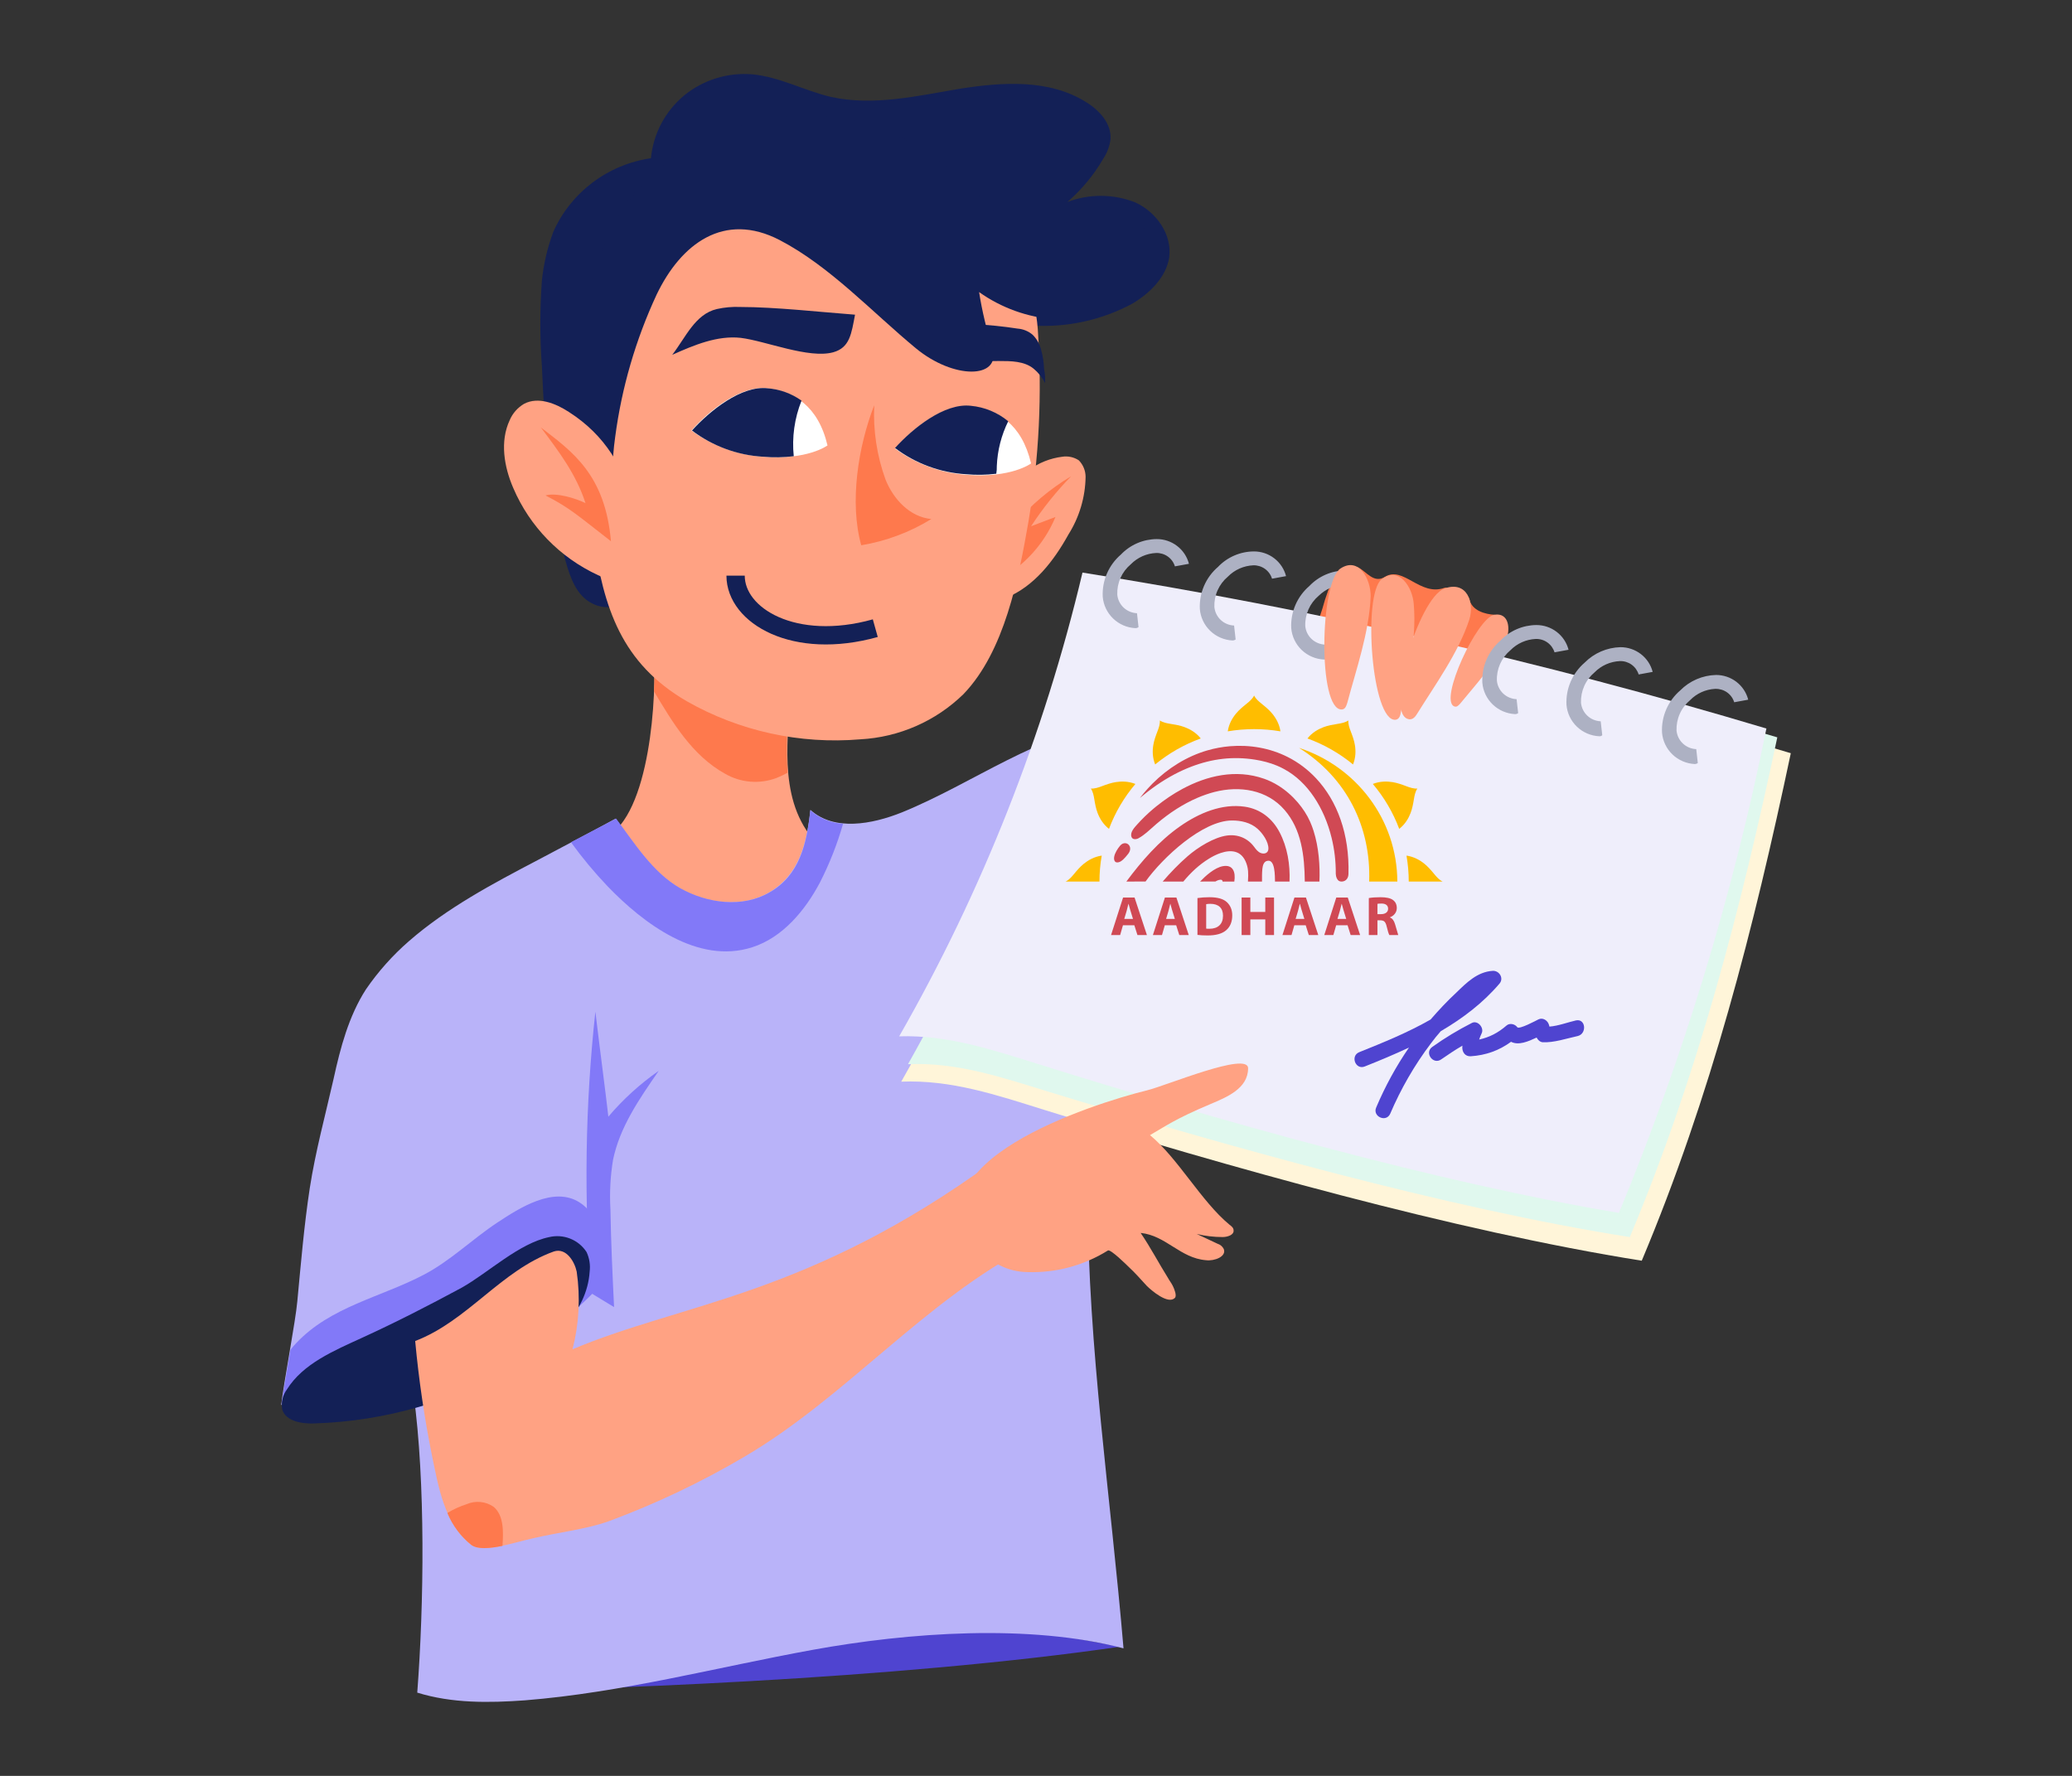 <svg width="140" height="120" viewBox="0 0 140 120" fill="none" xmlns="http://www.w3.org/2000/svg">
<rect x="0" y="0" width="140" height="120" fill="#333333" stroke="none"/>
<path d="M75.771 111.259C60.679 113.459 39.891 114.265 28.276 114.339C42.362 110.424 57.318 109.536 67.337 110.044C70.831 110.222 73.724 110.955 75.771 111.259Z" fill="#4F44D0"/>
<path d="M71.772 30.863C72.164 30.801 72.565 30.888 72.895 31.107C73.186 31.406 73.349 31.804 73.351 32.22C73.33 33.599 72.93 34.946 72.193 36.115C71.211 37.889 69.877 39.628 67.983 40.394C67.712 40.53 67.401 40.567 67.105 40.497C66.929 40.411 66.776 40.284 66.66 40.127C66.544 39.969 66.468 39.786 66.439 39.593C65.948 37.576 67.176 35.419 68.019 33.646C68.347 32.899 68.865 32.249 69.523 31.762C70.182 31.274 70.957 30.964 71.772 30.863Z" fill="#FFA283"/>
<path d="M72.369 32.185C71.361 33.221 70.456 34.351 69.667 35.559C70.228 35.351 70.755 35.142 71.316 34.933C70.534 36.811 69.104 38.352 67.281 39.281C67.387 39.246 67.737 37.229 67.843 36.951C68.038 36.407 68.285 35.883 68.58 35.385C69.658 34.121 70.938 33.04 72.369 32.185Z" fill="#FE794D"/>
<path d="M47.596 14.413C51.351 14.621 54.439 17.264 57.806 18.864C59.401 19.594 61.056 20.188 62.753 20.638C65.006 21.363 67.339 21.819 69.701 21.994C72.079 22.153 74.454 21.634 76.544 20.499C77.702 19.803 78.789 18.725 79 17.404C79.21 15.873 78.158 14.343 76.719 13.682C75.246 13.097 73.605 13.084 72.123 13.647C73.088 12.813 73.906 11.825 74.544 10.726C74.809 10.329 74.977 9.877 75.035 9.405C75.105 8.361 74.298 7.458 73.386 6.901C70.895 5.334 67.737 5.543 64.86 5.996C61.982 6.484 59 7.178 56.158 6.552C54.368 6.135 52.684 5.195 50.824 5.021C49.163 4.886 47.514 5.397 46.228 6.448C44.946 7.514 44.139 9.039 43.983 10.691C42.548 10.899 41.191 11.465 40.037 12.335C38.884 13.204 37.971 14.35 37.386 15.665C36.989 16.729 36.729 17.84 36.614 18.969C36.474 20.892 36.474 22.822 36.614 24.744C36.824 29.197 37.035 33.684 38.228 37.961C38.544 39.074 38.965 40.257 40.018 40.779C41.072 41.335 42.438 40.918 43.316 40.083C44.115 39.189 44.681 38.114 44.965 36.953C46.895 30.448 46.123 23.457 46.895 16.71C46.955 15.902 47.195 15.118 47.596 14.413Z" fill="#132056"/>
<path d="M53.315 47.976C53.175 50.863 52.65 55.176 55.982 57.68C50.438 68.46 40.895 64.984 40.895 56.602C43.946 55.106 44.403 46.863 44.158 44.046C47.28 46.898 49.806 48.984 53.315 47.976Z" fill="#FFA283"/>
<path d="M44.193 46.723C45.457 48.845 46.79 51.071 49 52.288C49.522 52.589 50.104 52.77 50.706 52.818C51.307 52.866 51.911 52.78 52.474 52.566C52.726 52.465 52.972 52.349 53.211 52.219C53.127 50.805 53.15 49.386 53.281 47.975C49.772 48.984 47.246 46.93 44.158 44.08C44.226 44.959 44.238 45.842 44.193 46.723Z" fill="#FE794D"/>
<path d="M54.755 54.724C56.369 56.185 58.93 55.697 60.93 54.898C65.807 52.915 70.228 49.472 75.457 48.848C76.266 54.733 78.144 60.425 81 65.647C79.211 68.743 76.123 70.829 74.614 74.062C73.597 76.184 73.491 78.618 73.491 80.984C73.526 91.139 75.035 101.017 75.913 111.382C69.562 109.712 61.386 110.303 54.895 111.486C48.404 112.668 42.018 114.373 35.456 114.896C33.035 115.07 30.544 115.104 28.193 114.374C28.649 108.392 28.754 100.149 27.948 94.236C24.23 95.105 22.825 94.862 19 94.931C19.175 93.436 19.983 89.193 20.088 87.94C20.333 85.367 20.544 82.825 20.93 80.289C21.318 77.785 21.984 75.35 22.544 72.88C23 70.794 23.561 68.672 24.719 66.863C25.546 65.656 26.525 64.557 27.632 63.594C30.228 61.333 33.316 59.699 36.368 58.099C38.123 57.159 39.877 56.255 41.597 55.316C42.86 57.021 44.088 58.933 45.912 60.011C47.737 61.056 50.158 61.368 51.983 60.29C53.983 59.106 54.509 57.019 54.755 54.724Z" fill="#B9B3F9"/>
<path d="M33.666 91.834C36.12 90.735 38.336 89.176 40.192 87.243C40.378 86.419 40.495 85.582 40.543 84.739C40.578 83.419 40.367 82.026 39.175 81.261C37.42 80.113 35.069 81.646 33.596 82.617C31.912 83.73 30.438 85.191 28.648 86.13C25.736 87.66 22.333 88.287 20.017 90.756C19.877 90.898 19.747 91.049 19.628 91.208C19.383 92.634 19.137 94.095 19.031 94.86C22.119 94.79 23.628 94.93 26.049 94.547C28.578 93.643 31.21 92.982 33.666 91.834ZM41.069 59.905C43.455 62.375 47.139 65.192 50.824 64.009C52.894 63.349 54.403 61.505 55.385 59.662C56.041 58.382 56.569 57.043 56.964 55.662C56.145 55.621 55.364 55.301 54.754 54.758C54.508 57.053 54.017 59.14 52.017 60.288C50.192 61.366 47.806 61.053 45.947 60.01C44.122 58.965 42.895 57.018 41.631 55.314C40.613 55.836 39.596 56.392 38.579 56.914C39.341 57.965 40.173 58.965 41.069 59.905Z" fill="#8279F8"/>
<path d="M70.122 22.272C70.421 26.607 70.209 30.96 69.491 35.246C68.825 39.072 67.877 44.011 65.105 46.898C63.233 48.73 60.749 49.819 58.123 49.958C54.043 50.302 49.954 49.404 46.403 47.384C41.98 44.811 40.789 41.089 40.087 36.254C39.568 33.081 39.31 29.87 39.316 26.655C39.387 22.272 40.124 16.429 43.141 12.986C44.53 11.421 46.242 10.17 48.161 9.318C50.08 8.465 52.161 8.032 54.264 8.047C59.562 8.117 64.088 10.864 67.212 14.867C68.904 16.994 69.918 19.574 70.124 22.275" fill="#FFA283"/>
<path d="M67.456 14.726C64.333 10.726 59.807 7.839 54.508 7.77C52.328 7.798 50.177 8.273 48.191 9.165C46.205 10.057 44.427 11.346 42.967 12.952C39.95 16.395 38.968 22.447 38.897 26.83C38.862 29.021 39.424 31.038 39.669 33.229C39.88 33.333 40.09 33.473 40.301 33.577C40.476 33.646 40.897 33.89 41.108 33.751C41.283 33.646 41.318 33.229 41.318 33.091C41.377 32.7 41.4 32.304 41.388 31.908C41.394 31.117 41.453 30.327 41.564 29.543C42.002 26.21 42.947 22.961 44.366 19.908C46.015 16.465 48.927 14.274 52.682 16.223C56.085 17.997 58.927 21.092 61.874 23.527C64.436 25.648 67.629 25.614 67.068 23.562C66.665 22.312 66.359 21.032 66.155 19.736C67.659 20.805 69.432 21.443 71.278 21.579C73.7 21.649 76.857 20.675 78.225 18.554C78.53 18.113 78.704 17.596 78.729 17.062C78.753 16.527 78.628 15.997 78.366 15.53" fill="#132056"/>
<path d="M38.438 27.838C37.526 27.246 36.368 26.793 35.421 27.281C34.98 27.537 34.636 27.927 34.438 28.394C33.773 29.82 34.05 31.524 34.684 32.985C35.793 35.578 37.83 37.671 40.404 38.863C41.069 39.176 41.877 39.385 42.474 39.002C42.816 38.745 43.052 38.374 43.14 37.957C43.45 36.75 43.389 35.478 42.964 34.305C42.088 31.559 40.93 29.437 38.438 27.838Z" fill="#FFA283"/>
<path d="M41.28 36.57C40.892 32.083 38.684 30.52 36.543 28.884C37.771 30.518 38.929 32.048 39.561 33.998C38.929 33.685 37.631 33.268 36.859 33.477C38.543 34.346 39.034 34.833 41.28 36.572V36.57ZM59.069 27.385C58.99 29.1 59.252 30.814 59.841 32.428C60.367 33.715 61.455 34.932 62.928 35.072C61.481 35.963 59.872 36.566 58.192 36.845C57.385 33.959 57.982 30.168 59.069 27.385Z" fill="#FE794D"/>
<path d="M60.474 30.307C61.666 28.95 63.806 27.246 65.596 27.455C67.386 27.664 69.037 28.637 69.666 31.315C69.666 31.315 68.335 32.324 65.28 32.081C63.539 31.958 61.871 31.342 60.474 30.307ZM46.719 29.089C47.912 27.733 50.052 26.028 51.842 26.237C53.631 26.446 55.282 27.42 55.912 30.098C55.912 30.098 54.58 31.106 51.526 30.863C49.787 30.73 48.121 30.116 46.719 29.089Z" fill="white"/>
<path d="M67.352 31.49C67.395 30.439 67.658 29.41 68.123 28.465C67.407 27.871 66.526 27.507 65.597 27.42C63.807 27.211 61.667 28.95 60.474 30.272C61.862 31.324 63.536 31.942 65.281 32.045C65.959 32.106 66.641 32.095 67.316 32.011C67.345 31.839 67.357 31.664 67.352 31.49ZM54.158 27.072C53.489 26.593 52.7 26.305 51.877 26.238C50.088 26.029 47.948 27.768 46.755 29.09C48.143 30.142 49.817 30.76 51.562 30.863C52.251 30.924 52.945 30.912 53.632 30.829C53.5 29.553 53.681 28.264 54.158 27.072Z" fill="#132056"/>
<path d="M49.702 38.898C49.702 41.612 53.667 43.977 59.141 42.447" stroke="#132056" stroke-width="1.237" stroke-linejoin="round"/>
<path d="M57.772 21.264C57.527 22.551 57.422 23.491 56.299 23.804C54.65 24.256 51.738 23.039 50.053 22.83C48.473 22.655 46.896 23.315 45.421 23.977C46.333 22.795 46.965 21.227 48.438 20.882C48.956 20.767 49.487 20.72 50.017 20.743C52.369 20.743 55.457 21.09 57.772 21.264ZM70.615 25.89C70.429 25.516 70.166 25.184 69.843 24.916C69.211 24.395 68.299 24.395 67.527 24.395C66.58 24.395 65.632 24.395 64.685 24.43C64.451 24.463 64.212 24.442 63.987 24.37C63.762 24.298 63.557 24.175 63.387 24.012C63.296 23.835 63.225 23.648 63.176 23.456C63.071 22.934 62.966 22.447 62.86 21.925C64.83 21.809 66.806 21.902 68.755 22.204C69.131 22.232 69.487 22.378 69.773 22.621C70.045 22.89 70.239 23.226 70.334 23.595C70.458 24.025 70.529 24.468 70.544 24.915C70.607 25.236 70.631 25.564 70.615 25.89Z" fill="#132056"/>
<path d="M86.895 48.254C85.878 47.698 85.141 46.689 84.369 45.82C83.457 44.811 82.545 43.316 82.545 41.924C82.545 41.437 82.826 41.089 83.317 41.298C84.334 41.75 86.299 43.593 87.387 43.698C88.441 43.802 89.036 42.132 89.352 41.124C89.57 40.311 89.864 39.519 90.229 38.759C90.435 38.574 90.682 38.44 90.95 38.367C91.219 38.295 91.5 38.286 91.773 38.342C92.369 38.655 92.827 39.455 93.597 38.968C94.825 38.238 95.948 40.288 97.562 39.733C98.053 39.559 97.843 40.429 98.299 40.672C98.755 40.915 99.141 39.977 99.281 40.498C99.457 41.263 100.336 41.507 101.001 41.543C101.282 41.543 100.966 43.039 101.036 43.318C101.208 44.18 101.203 45.068 101.022 45.928C100.841 46.788 100.487 47.604 99.982 48.326C99.467 49.042 98.814 49.65 98.062 50.115C97.309 50.581 96.471 50.894 95.596 51.038C94.046 51.233 92.473 51.017 91.035 50.413C89.585 49.834 88.198 49.111 86.894 48.256" fill="#FE794D"/>
<path d="M110.929 85.189C115.596 74.094 118.509 62.686 121 50.895C106.579 46.55 88.859 42.305 73.912 40.148C71.141 51.676 66.76 62.763 60.895 73.09C64.263 72.95 67.351 73.994 70.578 75.003C82.789 78.792 98.263 83.175 110.929 85.189Z" fill="#FFF5D9"/>
<path d="M110.122 83.594C114.719 72.638 117.631 61.404 120.088 49.824C106.017 45.616 88.754 41.511 74.193 39.425C71.421 50.781 67.101 61.71 61.351 71.91C64.649 71.771 67.631 72.779 70.789 73.754C82.719 77.4 97.772 81.644 110.122 83.594Z" fill="#E0F8EE"/>
<path d="M109.386 81.957C113.757 71.388 117.094 60.429 119.351 49.228C104.204 44.691 88.765 41.171 73.141 38.69C70.538 49.666 66.367 60.218 60.755 70.027C64.018 69.923 67.035 70.931 70.159 71.905C82.053 75.627 97.07 79.905 109.386 81.957Z" fill="#EFEEFB"/>
<path d="M94.649 48.15C94.614 48.358 94.544 48.602 94.298 48.636C92.684 48.81 92.052 40.185 93.351 39.141C94.509 38.237 95.456 39.663 95.526 40.846C95.737 43.315 95.07 45.854 94.649 48.15Z" fill="#FFA283"/>
<path d="M95.737 48.254C95.632 48.428 95.456 48.639 95.211 48.602C93.456 48.358 95.842 40.394 97.597 39.767C99.14 39.211 99.632 40.742 99.281 41.858C98.544 44.115 96.966 46.272 95.737 48.254ZM98.649 47.559C98.544 47.663 98.439 47.802 98.261 47.733C97.207 47.315 99.805 41.75 100.963 41.541C101.981 41.367 102.085 42.55 101.735 43.316C100.965 44.915 99.702 46.272 98.649 47.559Z" fill="#FFA283"/>
<path d="M76.72 42.446C76.155 42.418 75.619 42.187 75.213 41.797C74.806 41.406 74.556 40.883 74.509 40.324C74.482 39.787 74.579 39.252 74.791 38.758C75.004 38.263 75.328 37.824 75.737 37.472C76.049 37.145 76.424 36.883 76.84 36.704C77.256 36.524 77.705 36.43 78.159 36.427C78.657 36.425 79.141 36.589 79.535 36.892C79.93 37.194 80.211 37.618 80.334 38.097L79.386 38.27C79.305 38.003 79.137 37.77 78.909 37.607C78.681 37.444 78.405 37.359 78.124 37.366C77.473 37.394 76.858 37.668 76.404 38.131C76.105 38.383 75.867 38.698 75.709 39.053C75.551 39.409 75.477 39.795 75.492 40.183C75.523 40.516 75.675 40.827 75.92 41.057C76.165 41.287 76.486 41.422 76.823 41.436L76.928 42.374C76.869 42.42 76.795 42.445 76.72 42.446ZM83.282 43.279C82.716 43.251 82.181 43.02 81.774 42.63C81.368 42.24 81.118 41.717 81.071 41.158C81.044 40.621 81.14 40.086 81.353 39.591C81.566 39.097 81.889 38.657 82.299 38.306C82.61 37.978 82.986 37.717 83.401 37.538C83.818 37.358 84.266 37.264 84.72 37.261C85.218 37.259 85.703 37.422 86.097 37.725C86.491 38.027 86.772 38.452 86.895 38.93L85.948 39.104C85.867 38.837 85.699 38.604 85.471 38.44C85.242 38.277 84.966 38.192 84.685 38.199C84.034 38.228 83.418 38.502 82.965 38.965C82.666 39.216 82.428 39.532 82.27 39.887C82.112 40.242 82.038 40.629 82.052 41.017C82.084 41.35 82.236 41.66 82.481 41.891C82.726 42.121 83.046 42.255 83.384 42.269L83.489 43.208C83.43 43.254 83.357 43.278 83.282 43.279ZM89.457 44.567C88.892 44.539 88.356 44.309 87.95 43.919C87.543 43.528 87.293 43.005 87.246 42.446C87.219 41.909 87.316 41.374 87.528 40.879C87.741 40.385 88.065 39.946 88.474 39.594C88.786 39.267 89.161 39.005 89.577 38.826C89.993 38.646 90.441 38.552 90.895 38.549L90.86 39.487C90.201 39.524 89.578 39.796 89.106 40.253C88.807 40.505 88.57 40.82 88.412 41.175C88.254 41.531 88.179 41.917 88.194 42.305C88.225 42.638 88.377 42.949 88.622 43.179C88.867 43.409 89.188 43.543 89.525 43.557L89.631 44.496C89.597 44.567 89.527 44.567 89.457 44.567ZM102.369 48.254C101.804 48.226 101.268 47.995 100.862 47.605C100.455 47.215 100.205 46.692 100.158 46.133C100.131 45.596 100.228 45.06 100.441 44.566C100.654 44.072 100.977 43.632 101.387 43.28C101.698 42.953 102.073 42.692 102.489 42.513C102.906 42.333 103.354 42.239 103.808 42.235C104.306 42.234 104.791 42.397 105.185 42.7C105.579 43.002 105.86 43.426 105.983 43.905L105.036 44.079C104.954 43.812 104.786 43.579 104.558 43.415C104.33 43.252 104.054 43.167 103.773 43.175C103.122 43.203 102.507 43.477 102.053 43.94C101.754 44.191 101.517 44.506 101.359 44.862C101.201 45.217 101.126 45.604 101.141 45.992C101.172 46.325 101.324 46.635 101.569 46.866C101.814 47.096 102.135 47.23 102.472 47.244L102.578 48.183C102.52 48.232 102.445 48.258 102.369 48.254ZM108.053 49.75C107.488 49.722 106.953 49.491 106.546 49.101C106.139 48.71 105.89 48.187 105.843 47.628C105.816 47.092 105.912 46.556 106.125 46.062C106.338 45.568 106.661 45.128 107.071 44.776C107.71 44.129 108.579 43.754 109.492 43.731C109.99 43.73 110.475 43.894 110.869 44.196C111.263 44.498 111.544 44.922 111.667 45.401L110.72 45.575C110.638 45.308 110.471 45.075 110.242 44.911C110.014 44.748 109.738 44.663 109.457 44.671C108.806 44.699 108.19 44.972 107.737 45.436C107.438 45.687 107.2 46.002 107.042 46.358C106.884 46.713 106.81 47.1 106.824 47.488C106.856 47.821 107.008 48.131 107.253 48.362C107.498 48.592 107.819 48.726 108.156 48.74L108.261 49.679C108.234 49.705 108.201 49.725 108.165 49.737C108.129 49.75 108.091 49.754 108.053 49.75ZM114.51 51.628C113.944 51.599 113.409 51.369 113.002 50.979C112.596 50.589 112.346 50.065 112.299 49.506C112.272 48.97 112.368 48.434 112.581 47.94C112.794 47.446 113.117 47.006 113.527 46.654C114.166 46.007 115.034 45.632 115.948 45.609C116.446 45.608 116.931 45.771 117.325 46.073C117.719 46.376 118 46.8 118.123 47.279L117.176 47.453C117.095 47.185 116.927 46.952 116.699 46.789C116.47 46.626 116.194 46.541 115.913 46.548H115.878C115.239 46.583 114.638 46.857 114.194 47.313C113.894 47.565 113.656 47.88 113.498 48.236C113.339 48.592 113.265 48.978 113.279 49.367C113.311 49.7 113.463 50.011 113.708 50.241C113.953 50.471 114.273 50.606 114.611 50.62L114.716 51.558C114.657 51.603 114.584 51.627 114.51 51.628Z" fill="#ADB1C3"/>
<path d="M91.035 47.489C90.965 47.698 90.894 47.941 90.649 47.941C89.035 47.976 89.176 39.315 90.579 38.411C91.807 37.611 92.614 39.107 92.614 40.289C92.509 42.759 91.631 45.228 91.035 47.489Z" fill="#FFA283"/>
<path d="M41.491 88.324C41.386 86.133 41.281 83.907 41.245 81.716C41.181 80.6 41.24 79.48 41.42 78.377C41.877 76.15 43.21 74.238 44.508 72.359C43.244 73.242 42.1 74.282 41.105 75.455C40.895 73.612 40.614 71.56 40.228 68.36C39.538 74.68 39.444 81.049 39.947 87.385" fill="#8279F8"/>
<path d="M24.438 90.409C22.543 91.279 20.473 92.148 19.386 93.887C19.243 94.08 19.141 94.3 19.087 94.533C19.033 94.766 19.027 95.008 19.07 95.244C19.315 96.044 20.401 96.218 21.245 96.183C26.061 96.034 30.759 94.669 34.894 92.218C37.28 90.792 39.666 88.705 39.842 85.922C39.898 85.471 39.825 85.014 39.631 84.602C39.368 84.195 38.983 83.879 38.53 83.698C38.078 83.517 37.579 83.481 37.105 83.594C35.069 84.011 32.999 85.994 31.21 87.004C28.964 88.218 26.721 89.366 24.438 90.409Z" fill="#132056"/>
<path d="M79.245 86.894C79.14 86.685 79 86.509 78.929 86.372C78.298 85.364 77.737 84.285 77.07 83.311C78.79 83.485 79.737 85.016 81.491 85.155C82.052 85.225 82.894 84.911 82.684 84.39C82.641 84.307 82.581 84.233 82.509 84.173C82.437 84.114 82.353 84.069 82.263 84.041C81.807 83.833 81.315 83.589 80.859 83.381C81.433 83.521 82.022 83.591 82.614 83.59C82.929 83.59 83.385 83.451 83.35 83.138C83.35 82.964 83.21 82.859 83.07 82.753C81.175 81.188 79.596 78.266 77.702 76.703C78.739 76.106 79.387 75.616 81.787 74.605C82.89 74.14 84.331 73.552 84.331 72.186C84.331 71.03 78.791 73.366 77.493 73.679C73.809 74.584 61.212 78.618 66.09 84.253C66.472 84.776 66.973 85.202 67.552 85.499C68.131 85.795 68.772 85.952 69.423 85.958C71.342 86.022 73.237 85.513 74.861 84.497C75.037 84.392 76.159 85.505 76.264 85.609C76.686 85.995 77.107 86.479 77.492 86.896C77.773 87.175 78.931 88.183 79.387 87.697C79.526 87.554 79.351 87.104 79.245 86.894Z" fill="#FFA283"/>
<path d="M67.07 78.514C54.614 87.589 46.193 88.009 38.684 91.174C39.126 89.458 39.221 87.674 38.965 85.922C38.825 85.262 38.263 84.287 37.421 84.565C33.842 85.852 31.595 89.261 28.053 90.615C28.298 93.254 28.685 95.878 29.211 98.476C29.631 100.456 30.017 102.963 31.842 104.389C32.614 104.98 34.616 104.25 36.053 103.937C37.667 103.552 39.596 103.346 41.141 102.789C44.292 101.621 47.333 100.177 50.228 98.476C57.14 94.442 62.473 87.868 69.597 84.216C68.088 82.652 66.825 80.635 67.07 78.514Z" fill="#FFA283"/>
<path d="M33.351 101.816C33.087 101.635 32.781 101.523 32.461 101.493C32.142 101.462 31.82 101.514 31.526 101.642C31.072 101.789 30.636 101.987 30.227 102.234C30.574 103.076 31.129 103.817 31.842 104.39C32.263 104.703 33.07 104.634 33.95 104.459C34.017 103.521 34.052 102.407 33.351 101.816Z" fill="#FE794D"/>
<path fill-rule="evenodd" clip-rule="evenodd" d="M72 59.569C72.227 59.458 72.398 59.265 72.568 59.059C72.775 58.808 72.978 58.57 73.23 58.366C73.531 58.122 73.934 57.889 74.441 57.815C74.341 58.385 74.288 58.971 74.288 59.569H72ZM73.706 53.285L73.706 53.285L73.706 53.285C73.96 53.3 74.206 53.218 74.457 53.123C74.763 53.008 75.06 52.902 75.381 52.849C75.767 52.787 76.237 52.784 76.716 52.973C75.957 53.869 75.35 54.893 74.932 56.009C74.53 55.695 74.299 55.294 74.162 54.934C74.047 54.633 73.992 54.327 73.94 54.007C73.897 53.745 73.846 53.494 73.706 53.285ZM78.368 48.684L78.368 48.684V48.684C78.58 48.822 78.835 48.872 79.101 48.914C79.424 48.966 79.735 49.02 80.039 49.133C80.406 49.27 80.814 49.499 81.133 49.899C80.001 50.309 78.962 50.908 78.052 51.655C77.861 51.183 77.863 50.718 77.927 50.337C77.98 50.02 78.088 49.727 78.204 49.425C78.3 49.177 78.384 48.934 78.368 48.684ZM84.737 47V47L84.737 47C84.85 47.224 85.046 47.393 85.254 47.561C85.508 47.765 85.75 47.966 85.956 48.214C86.205 48.513 86.443 48.914 86.516 49.418C85.938 49.32 85.344 49.269 84.737 49.269C84.13 49.269 83.536 49.32 82.957 49.418C83.031 48.914 83.269 48.513 83.517 48.214C83.724 47.966 83.965 47.765 84.219 47.561C84.428 47.393 84.624 47.224 84.737 47ZM91.105 48.684V48.684L91.105 48.684C91.09 48.934 91.173 49.177 91.269 49.425C91.385 49.727 91.493 50.02 91.546 50.337C91.61 50.718 91.613 51.183 91.421 51.655C90.512 50.908 89.472 50.309 88.341 49.899C88.659 49.499 89.068 49.27 89.434 49.133C89.739 49.02 90.049 48.966 90.373 48.914C90.639 48.872 90.894 48.822 91.105 48.684ZM95.767 53.285L95.767 53.285H95.767C95.627 53.494 95.577 53.745 95.534 54.007C95.481 54.327 95.426 54.633 95.312 54.934C95.174 55.294 94.944 55.695 94.542 56.009C94.124 54.893 93.516 53.868 92.758 52.972C93.236 52.784 93.706 52.787 94.093 52.849C94.413 52.902 94.71 53.008 95.016 53.123C95.268 53.218 95.514 53.3 95.767 53.285ZM95.033 57.815C95.54 57.889 95.943 58.122 96.244 58.366C96.495 58.57 96.698 58.808 96.906 59.059C97.075 59.265 97.246 59.458 97.474 59.569H95.186C95.185 58.971 95.132 58.385 95.033 57.815ZM87.773 50.536C91.619 51.789 94.399 55.358 94.415 59.57H92.512C92.638 55.891 91.011 52.571 87.773 50.536Z" fill="#FFBD00"/>
<path fill-rule="evenodd" clip-rule="evenodd" d="M88.161 59.568H89.15C89.198 58.508 89.106 57.252 88.758 56.154C88.69 55.938 88.611 55.728 88.522 55.527C88.312 55.053 88.028 54.624 87.691 54.227C87.315 53.787 86.868 53.391 86.364 53.079C86.215 52.986 86.061 52.902 85.902 52.825V52.825C85.743 52.748 85.58 52.68 85.412 52.621L85.411 52.621C83.485 51.946 81.537 52.426 79.903 53.303C79.585 53.474 79.278 53.66 78.986 53.855C78.695 54.051 78.417 54.256 78.156 54.465H78.155L78.155 54.465C77.845 54.714 77.457 55.053 77.073 55.455C76.997 55.534 76.922 55.614 76.85 55.696C76.655 55.913 76.356 56.218 76.445 56.533C76.515 56.783 76.842 56.709 76.956 56.623C77.13 56.531 77.322 56.384 77.487 56.247C77.709 56.061 77.919 55.861 78.139 55.673C79.03 54.911 79.958 54.324 80.872 53.926C81.072 53.839 81.271 53.761 81.47 53.693C81.668 53.624 81.865 53.564 82.061 53.514L82.062 53.514C83.763 53.078 85.612 53.361 86.795 54.73C87.936 56.048 88.144 57.814 88.161 59.568ZM75.891 58.077C75.997 57.98 76.105 57.852 76.218 57.71C76.376 57.513 76.391 57.322 76.329 57.183C76.306 57.132 76.272 57.087 76.23 57.053C76.189 57.019 76.14 56.995 76.087 56.983C75.958 56.954 75.805 56.999 75.674 57.156C75.526 57.333 75.322 57.637 75.281 57.905C75.273 57.955 75.271 58.004 75.276 58.05C75.281 58.095 75.293 58.137 75.313 58.176L75.314 58.176L75.314 58.176C75.347 58.239 75.403 58.272 75.478 58.275C75.493 58.276 75.51 58.275 75.528 58.273C75.546 58.271 75.565 58.268 75.585 58.263V58.263L75.586 58.263C75.687 58.239 75.787 58.172 75.891 58.077ZM86.149 59.568H87.13C87.177 58.425 86.99 57.245 86.451 56.224C85.962 55.294 85.152 54.663 84.104 54.51C82.574 54.288 81.03 54.926 79.725 55.841C78.304 56.837 77.131 58.189 76.106 59.568L77.401 59.566C78.568 57.935 81.251 55.458 83.224 55.442C83.853 55.437 84.493 55.582 84.965 55.999C85.308 56.3 85.723 56.886 85.703 57.361C85.691 57.643 85.437 57.73 85.194 57.642C85.005 57.575 84.872 57.404 84.74 57.225C84.31 56.643 83.641 56.359 82.906 56.458C82.03 56.576 80.943 57.248 80.243 57.858C79.639 58.385 79.084 58.961 78.561 59.568H79.954C80.464 58.96 81.004 58.441 81.697 58.015C81.916 57.88 82.186 57.738 82.47 57.642C83.186 57.399 83.899 57.46 84.215 58.34C84.34 58.686 84.358 58.989 84.322 59.546L84.321 59.568H85.269L85.271 59.54C85.272 59.235 85.265 59.03 85.293 58.728C85.317 58.468 85.399 58.199 85.644 58.167C86.164 58.059 86.139 59.201 86.149 59.568ZM79.472 62.522H78.703L78.512 63.184H77.898L78.71 60.649H79.487L80.322 63.184H79.682L79.472 62.522ZM78.79 62.093H79.381C79.226 61.598 79.125 61.258 79.08 61.074H79.072L78.95 61.556L78.79 62.093ZM76.645 62.522H75.875L75.685 63.184H75.071L75.883 60.649H76.66L77.495 63.184H76.855L76.645 62.522ZM75.963 62.093H76.553C76.399 61.598 76.298 61.258 76.253 61.074H76.245L76.123 61.556L75.963 62.093ZM80.909 63.173V60.683C81.162 60.646 81.434 60.627 81.724 60.627C82.272 60.627 82.665 60.739 82.903 60.966C83.141 61.192 83.26 61.488 83.26 61.853C83.26 62.284 83.124 62.618 82.853 62.855C82.582 63.092 82.163 63.21 81.598 63.21C81.337 63.21 81.107 63.198 80.909 63.173ZM81.499 61.097V62.748C81.532 62.755 81.603 62.759 81.713 62.759C82.006 62.759 82.233 62.682 82.394 62.53C82.555 62.378 82.635 62.16 82.635 61.875C82.635 61.614 82.562 61.416 82.415 61.279C82.268 61.143 82.057 61.074 81.781 61.074C81.665 61.074 81.572 61.082 81.499 61.097ZM83.892 60.649H84.483V61.623H85.492V60.649H86.083V63.184H85.492V62.127H84.483V63.184H83.892V60.649ZM88.224 62.522H87.455L87.264 63.184H86.651L87.462 60.649H88.24L89.074 63.184H88.434L88.224 62.522ZM87.542 62.093H88.133C87.978 61.598 87.877 61.258 87.832 61.074H87.824L87.702 61.556L87.542 62.093ZM91.052 62.522H90.282L90.091 63.184H89.478L90.289 60.649H91.067L91.901 63.184H91.261L91.052 62.522ZM90.369 62.093H90.96C90.805 61.598 90.705 61.258 90.659 61.074H90.651L90.529 61.556L90.369 62.093ZM92.488 63.184V60.683C92.704 60.646 92.969 60.627 93.284 60.627C93.673 60.627 93.952 60.69 94.123 60.817C94.293 60.943 94.378 61.124 94.378 61.36C94.378 61.5 94.335 61.627 94.25 61.74C94.164 61.854 94.053 61.934 93.917 61.98V61.996C94.077 62.054 94.192 62.21 94.264 62.462C94.394 62.916 94.466 63.156 94.477 63.184H93.875C93.824 63.09 93.763 62.893 93.692 62.593C93.656 62.443 93.608 62.338 93.547 62.278C93.486 62.217 93.388 62.187 93.254 62.187H93.071V63.184H92.488ZM93.071 61.074V61.77H93.315C93.462 61.77 93.578 61.737 93.663 61.671C93.749 61.605 93.791 61.517 93.791 61.405C93.791 61.294 93.753 61.207 93.676 61.146C93.599 61.086 93.49 61.055 93.349 61.055C93.21 61.055 93.118 61.062 93.071 61.074ZM82.614 59.571L83.4 59.568C83.503 58.913 83.301 58.408 82.629 58.529C82.063 58.63 81.455 59.185 81.088 59.568L82.124 59.564C82.24 59.489 82.466 59.403 82.559 59.467C82.594 59.491 82.612 59.525 82.614 59.571ZM90.635 59.569L90.642 59.568H90.646C90.749 59.574 90.929 59.527 91.032 59.355C91.053 59.32 91.071 59.281 91.084 59.236C91.098 59.191 91.107 59.139 91.111 59.081H91.111L91.112 59.069C91.191 56.358 90.349 54.114 88.921 52.59C88.644 52.294 88.344 52.025 88.024 51.784C87.704 51.544 87.365 51.333 87.009 51.153V51.153L87.003 51.15L87.003 51.15C85.802 50.544 84.441 50.312 83.104 50.424C82.844 50.445 82.585 50.48 82.329 50.528C82.072 50.575 81.817 50.636 81.567 50.709L81.563 50.71C80.189 51.111 78.91 51.907 77.868 52.952C77.664 53.156 77.471 53.369 77.287 53.589C77.196 53.699 77.107 53.811 77.021 53.924C77.752 53.302 78.536 52.756 79.356 52.322C79.541 52.225 79.727 52.133 79.913 52.048C80.1 51.963 80.289 51.883 80.479 51.81L80.48 51.81L80.481 51.809C81.205 51.532 81.919 51.354 82.634 51.275C83.349 51.196 84.063 51.215 84.789 51.329C85.306 51.41 85.811 51.543 86.265 51.73C86.353 51.766 86.44 51.805 86.525 51.845C86.609 51.885 86.691 51.928 86.772 51.973H86.772L86.773 51.974V51.974C88.373 52.838 89.484 54.612 89.973 56.614C90.069 57.005 90.141 57.404 90.188 57.806C90.235 58.208 90.258 58.614 90.255 59.019V59.019L90.255 59.042C90.263 59.259 90.338 59.441 90.467 59.523C90.491 59.538 90.517 59.55 90.545 59.557H90.545C90.573 59.565 90.603 59.569 90.635 59.569Z" fill="#D04954"/>
<path d="M97.349 69.68C98.829 68.812 100.188 67.789 101.326 66.454C101.623 66.088 101.297 65.577 100.859 65.602C99.819 65.67 99.099 66.395 98.395 67.077C97.784 67.644 97.219 68.248 96.659 68.893C95.137 69.766 93.469 70.444 91.841 71.097C91.218 71.351 91.592 72.317 92.215 72.063C93.22 71.664 94.224 71.245 95.202 70.785C94.329 72.051 93.592 73.406 92.987 74.832C92.717 75.447 93.662 75.871 93.933 75.256C94.656 73.567 95.577 71.961 96.7 70.481C96.901 70.209 97.124 69.934 97.349 69.68Z" fill="#4F44D0"/>
<path d="M106.491 68.95C105.959 69.069 105.274 69.329 104.691 69.369C104.685 69.307 104.657 69.247 104.628 69.166C104.519 68.927 104.228 68.748 103.949 68.882C103.789 68.961 102.64 69.585 102.516 69.409C102.368 69.195 102.003 69.107 101.792 69.297C101.216 69.797 100.639 70.089 99.943 70.246C99.992 70.115 100.039 69.963 100.109 69.83C100.3 69.454 99.845 68.915 99.448 69.124C98.514 69.6 97.627 70.133 96.769 70.747C96.224 71.139 96.836 71.976 97.381 71.583C97.85 71.262 98.319 70.94 98.813 70.658C98.818 70.699 98.799 70.722 98.803 70.763C98.797 71.099 98.995 71.393 99.371 71.374C100.39 71.309 101.299 70.983 102.096 70.396C102.606 70.657 103.247 70.38 103.826 70.11C103.906 70.269 104.045 70.401 104.216 70.425C104.995 70.469 105.844 70.17 106.602 70.007C107.236 69.856 107.148 68.818 106.491 68.95Z" fill="#4F44D0"/>
</svg>
